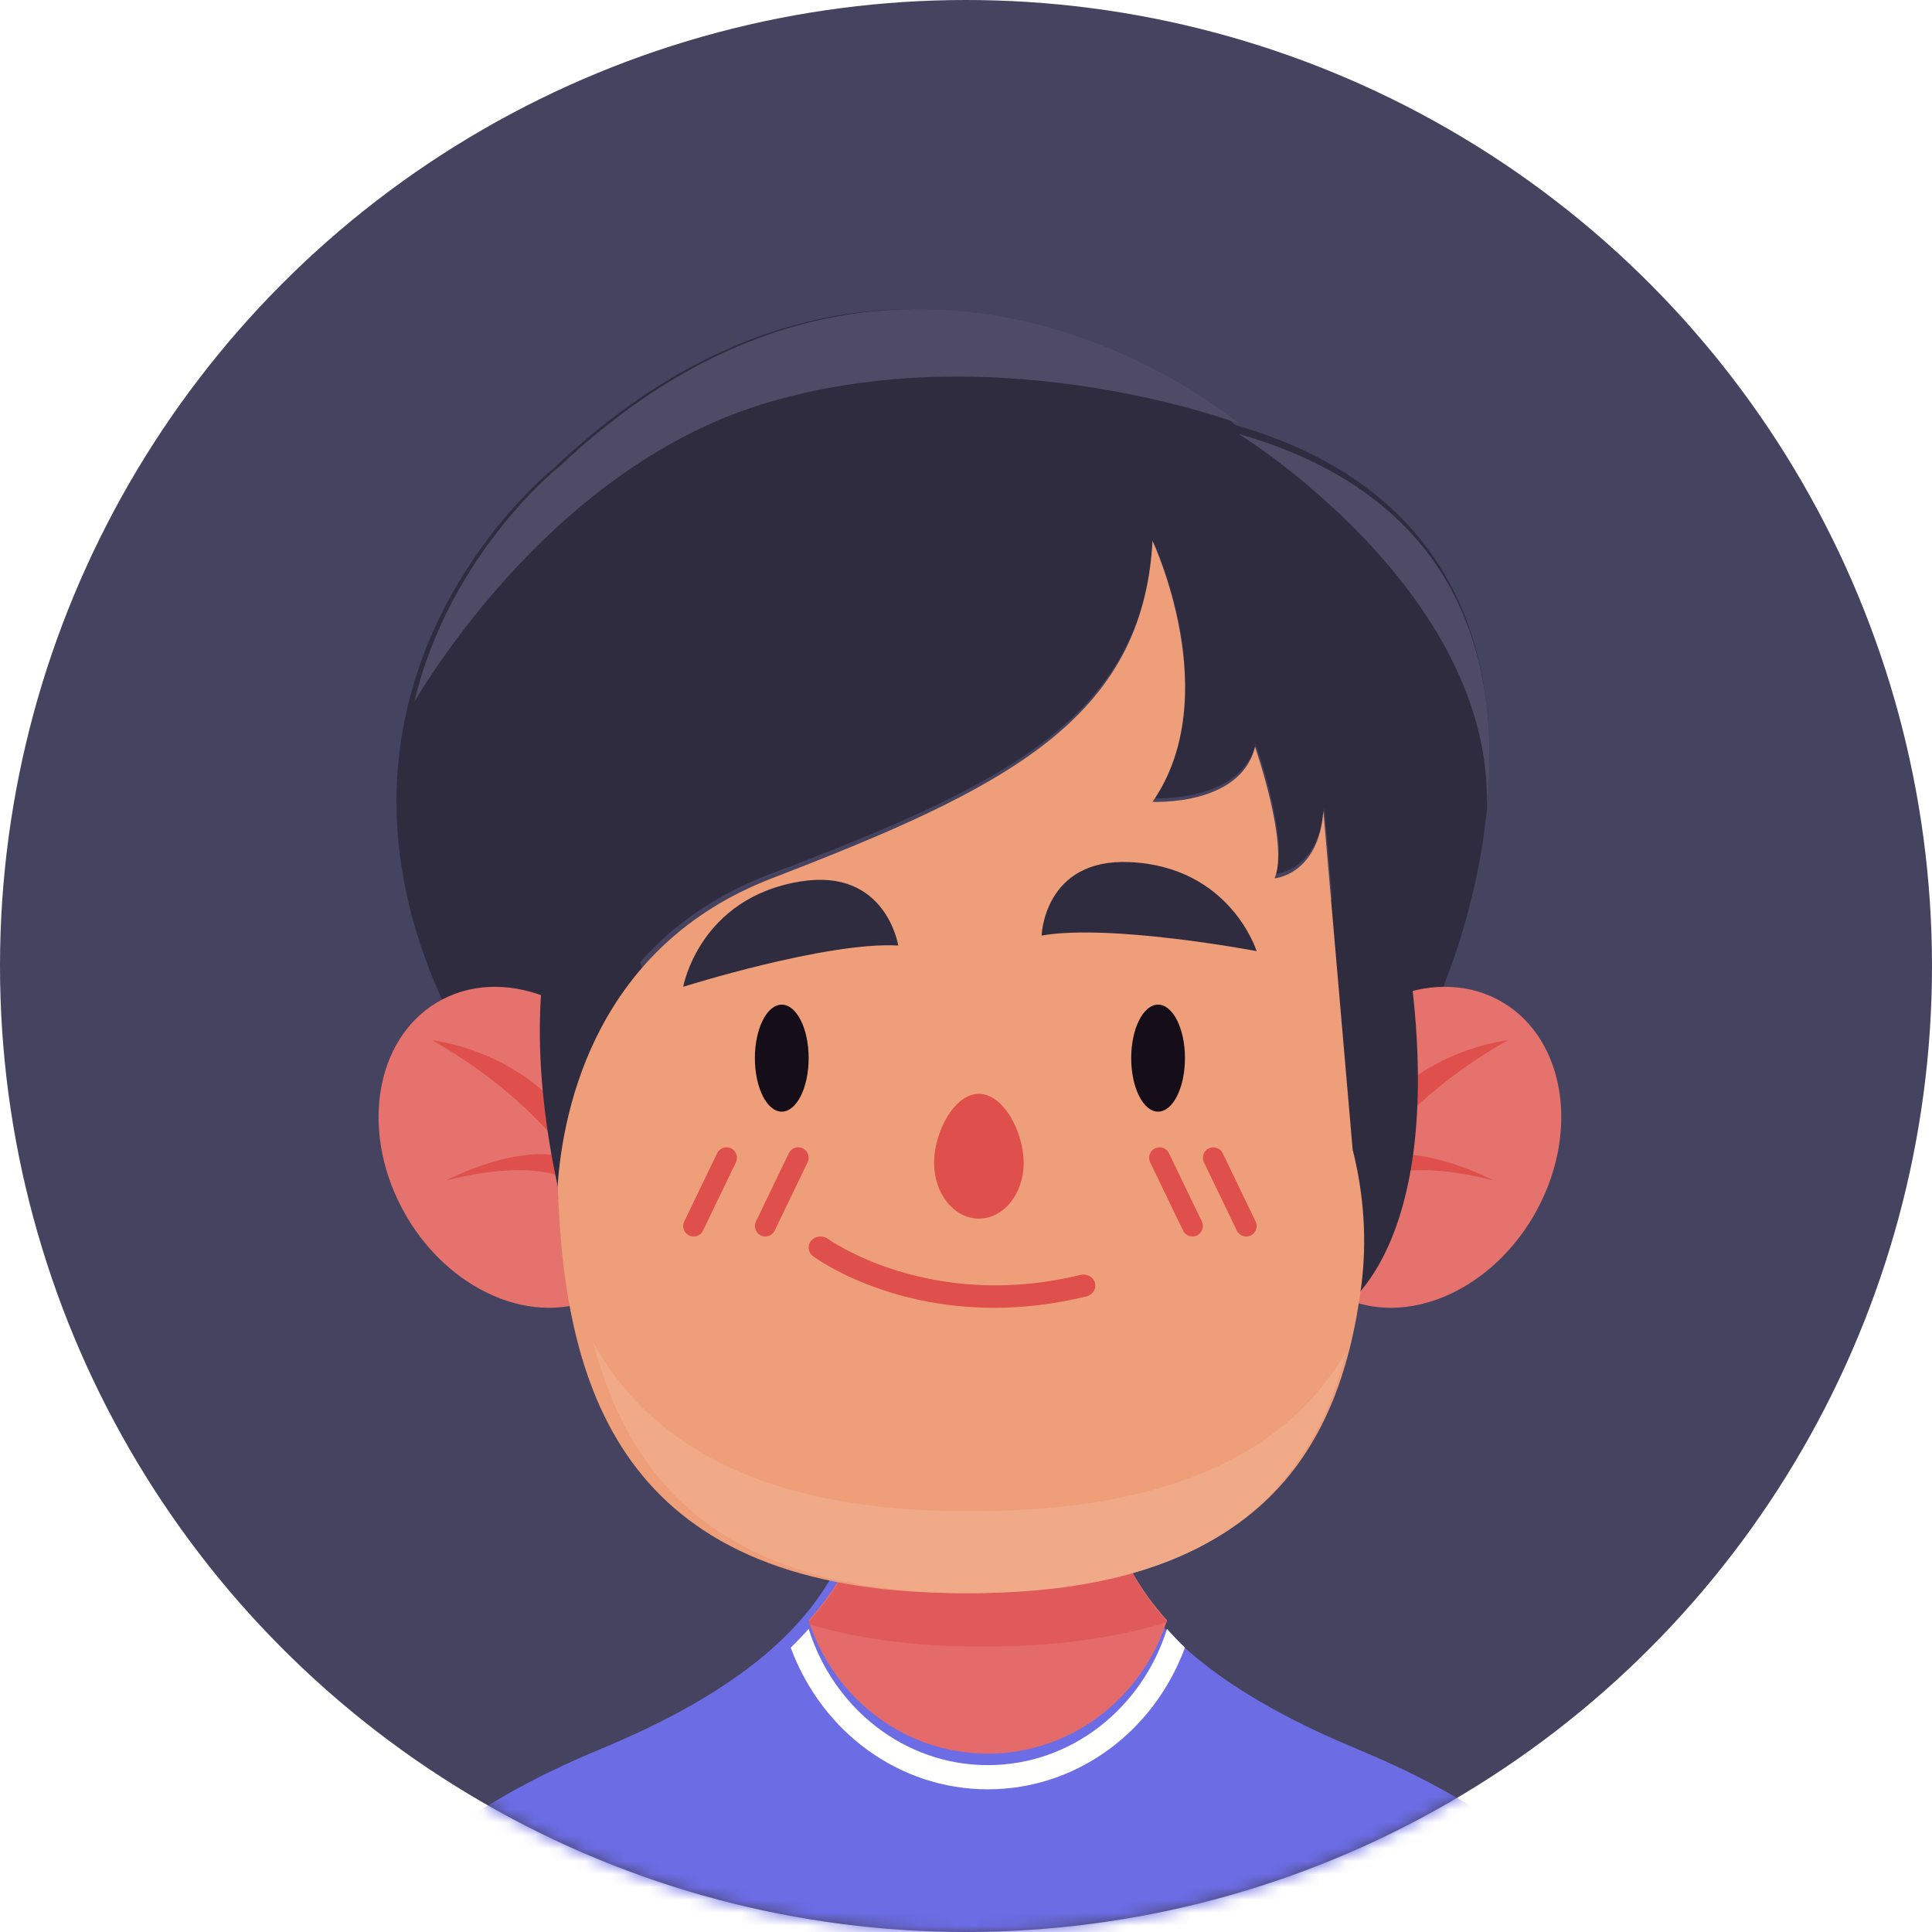 <?xml version="1.0" standalone="no"?>
<!--DOCTYPE svg PUBLIC "-//W3C//DTD SVG 1.0//EN" "http://www.w3.org/TR/2001/REC-SVG-20010904/DTD/svg10.dtd"-->
<svg xmlns="http://www.w3.org/2000/svg" xmlns:xlink="http://www.w3.org/1999/xlink" id="body_1" width="150px" height="150px">
<defs>
        <circle id="path-1" cx="75" cy="75" r="75"></circle>
    </defs>

<g id="Personal-1-mixed" stroke="none" stroke-width="1" fill="none" fill-rule="evenodd">
        <g transform="translate(-360, -1101)" id="about">
            <g transform="translate(350, 990)">
                <g id="bio" transform="translate(10, 109)">
                    <g id="avatar" transform="translate(0, 2)">
                        <mask id="mask-2" fill="white">
                            <use xlink:href="#path-1"></use>
                        </mask>
                        <use id="Oval" fill="#454360" xlink:href="#path-1"></use>
                        <g mask="url(#mask-2)">
                            <g transform="translate(28, 24)">
                                <path d="M77.406,111.811 C61.013,105.025 55.615,96.595 57.014,84.462 L38.986,84.462 C40.385,96.595 34.988,105.025 18.593,111.811 C2.199,118.597 0,126 0,126 L96,126 C96,126 93.801,118.597 77.406,111.811" id="Fill-31" fill="#6C6CE5" fill-rule="evenodd"></path>
                                <path d="M48.695,114.923 C55.518,114.923 61.555,110.536 64,103.92 C63.504,103.443 63.042,102.956 62.606,102.462 L62.607,102.462 C60.689,108.604 55.19,113.044 48.695,113.044 C42.201,113.044 36.701,108.604 34.784,102.462 L34.785,102.462 C34.35,102.955 33.887,103.443 33.391,103.92 C35.837,110.536 41.872,114.923 48.695,114.923" id="Fill-32" fill="#FFFFFE" fill-rule="evenodd"></path>
                                <path d="M62.609,101.801 C58.246,96.959 56.841,91.308 57.633,84.462 L39.758,84.462 C40.549,91.308 39.145,96.959 34.783,101.801 C36.701,107.81 42.2,112.154 48.695,112.154 C55.191,112.154 60.691,107.81 62.609,101.801" id="Fill-33" fill="#E46B6A" fill-rule="evenodd"></path>
                                <path d="M62.609,101.936 C58.258,97.057 56.858,91.359 57.649,84.462 L39.762,84.462 C40.553,91.37 39.147,97.074 34.783,101.96 L34.836,102.112 C38.561,103.228 42.975,103.846 48.229,103.846 C53.96,103.846 58.692,103.164 62.609,101.936" id="Fill-34" fill="#E05A5B" fill-rule="evenodd"></path>
                                <path d="M15.044,70.615 C15.044,70.615 13.521,50.79 31.794,43.862 C50.067,36.934 60.726,31.663 61.488,17.958 C61.488,17.958 67.198,29.906 61.488,37.988 C61.488,37.988 68.34,38.34 69.482,33.771 C69.482,33.771 72.147,41.302 71.005,43.862 C71.005,43.862 74.431,43.611 74.812,38.691 L77.096,64.696 L78.619,70.615 L84.2,52.21 C84.2,52.21 98.804,17.958 67.935,9.002 C67.935,9.002 42.01,-13.319 15.013,12.334 C15.013,12.334 -6.775,29.571 7.811,56.614 L15.044,70.615" id="Fill-35" fill="#302C3F" fill-rule="evenodd"></path>
                                <path d="M15.488,12.172 C15.488,12.172 6.947,18.875 4.174,30.462 C6.979,25.832 16.585,11.689 31.617,7.249 C49.684,1.91 68.174,8.884 68.174,8.884 C68.174,8.884 42.364,-13.144 15.488,12.172" id="Fill-36" fill="#4F4B67" fill-rule="evenodd"></path>
                                <path d="M87.437,38.769 L87.438,38.767 C88.505,28.42 86.108,14.808 68.174,9.692 C68.174,9.692 87.98,21.878 87.437,38.769" id="Fill-37" fill="#4F4B67" fill-rule="evenodd"></path>
                                <path d="M21.814,60.305 C25.197,66.661 23.779,73.95 18.647,76.585 C13.515,79.22 6.613,76.204 3.23,69.848 C-0.153,63.493 1.265,56.204 6.396,53.569 C11.528,50.933 18.431,53.949 21.814,60.305" id="Fill-38" fill="#E5726D" fill-rule="evenodd"></path>
                                <path d="M19.478,72 C19.457,71.743 19.405,71.52 19.377,71.272 C19.417,71.451 19.441,71.601 19.456,71.721 C19.422,70.434 19.224,69.38 18.88,68.554 C16.124,57.849 5.565,56.769 5.565,56.769 C10.914,59.831 14.253,63.207 16.322,66.006 C12.526,64.54 6.656,67.644 6.656,67.644 C13.62,65.894 16.787,67.343 18.241,69.024 C19.2,70.836 19.478,72 19.478,72" id="Fill-39" fill="#DF4F4B" fill-rule="evenodd"></path>
                                <path d="M17.112,74.769 C17.112,74.769 9.235,52.658 18.202,40.154 L23.652,56.559 L17.112,74.769" id="Fill-40" fill="#302C3F" fill-rule="evenodd"></path>
                                <path d="M72.795,60.305 C69.412,66.661 70.83,73.95 75.962,76.585 C81.093,79.22 87.995,76.204 91.378,69.848 C94.762,63.493 93.344,56.204 88.212,53.569 C83.08,50.933 76.178,53.949 72.795,60.305" id="Fill-41" fill="#E5726D" fill-rule="evenodd"></path>
                                <path d="M75.13,72 C75.151,71.743 75.202,71.52 75.231,71.272 C75.191,71.451 75.167,71.601 75.153,71.721 C75.186,70.434 75.384,69.38 75.729,68.554 C78.485,57.849 89.043,56.769 89.043,56.769 C83.694,59.831 80.355,63.207 78.287,66.006 C82.083,64.54 87.951,67.644 87.951,67.644 C80.988,65.894 77.822,67.343 76.368,69.024 C75.41,70.836 75.13,72 75.13,72" id="Fill-42" fill="#DF4F4B" fill-rule="evenodd"></path>
                                <path d="M76.249,77.538 C76.249,77.538 86.045,71.579 80.258,44.308 L68.174,48.124 L76.249,77.538" id="Fill-43" fill="#302C3F" fill-rule="evenodd"></path>
                                <path d="M77.02,65.261 L74.746,38.966 C74.367,43.94 70.957,44.194 70.957,44.194 C72.093,41.605 69.441,33.99 69.441,33.99 C68.304,38.61 61.483,38.254 61.483,38.254 C67.166,30.082 61.483,18 61.483,18 C60.725,31.859 50.114,37.189 31.924,44.194 C18.343,49.425 15.749,61.923 15.304,67.921 C15.795,84.464 20.689,99.692 46.748,99.692 C69.453,99.692 75.989,88.944 77.687,75.867 C78.146,72.325 77.897,68.723 77.02,65.261" id="Fill-44" fill="#EE9F79" fill-rule="evenodd"></path>
                                <image id="Image-46" fill="none" x="37.565" y="78.923" width="16.696" height="5.538" xlink:href="https://avatars.githubusercontent.com/u/120101073?v=4"></image>
                                <path d="M64,58.153 C64,60.448 63.065,62.308 61.914,62.308 C60.761,62.308 59.827,60.448 59.826,58.153 C59.827,55.86 60.761,54 61.914,54 C63.065,54 64,55.86 64,58.153" id="Fill-47" fill="#150E18" fill-rule="evenodd"></path>
                                <path d="M30.609,58.154 C30.608,60.449 31.543,62.308 32.696,62.308 C33.848,62.308 34.783,60.449 34.783,58.154 C34.783,55.859 33.848,54 32.696,54 C31.543,54 30.608,55.859 30.609,58.154" id="Fill-48" fill="#150E18" fill-rule="evenodd"></path>
                                <path d="M25.043,52.615 C25.043,52.615 36.175,49.096 41.739,49.41 C41.739,49.41 40.8,43.363 34.155,44.435 C26.276,45.707 25.043,52.615 25.043,52.615" id="Fill-49" fill="#302C3F" fill-rule="evenodd"></path>
                                <path d="M69.565,49.846 C69.565,49.846 58.267,47.696 52.87,48.636 C52.87,48.636 53.055,42.65 59.676,42.933 C67.525,43.268 69.565,49.846 69.565,49.846" id="Fill-50" fill="#302C3F" fill-rule="evenodd"></path>
                                <path d="M31.418,72 C31.3,72 31.179,71.974 31.067,71.919 C30.663,71.724 30.495,71.239 30.69,70.835 L33.244,65.535 C33.439,65.132 33.922,64.964 34.324,65.157 C34.728,65.352 34.896,65.837 34.702,66.24 L32.148,71.54 C32.007,71.832 31.719,72 31.418,72" id="Fill-51" fill="#DF4F4B" fill-rule="evenodd"></path>
                                <path d="M25.853,72 C25.735,72 25.615,71.975 25.502,71.92 C25.098,71.724 24.93,71.239 25.124,70.836 L27.677,65.535 C27.872,65.132 28.357,64.965 28.759,65.156 C29.163,65.352 29.331,65.837 29.137,66.24 L26.583,71.541 C26.443,71.832 26.154,72.001 25.853,72" id="Fill-52" fill="#DF4F4B" fill-rule="evenodd"></path>
                                <path d="M64.582,72 C64.281,72 63.992,71.832 63.851,71.54 L61.297,66.241 C61.104,65.838 61.272,65.352 61.676,65.157 C62.08,64.964 62.562,65.131 62.757,65.535 L65.31,70.836 C65.505,71.239 65.337,71.724 64.933,71.92 C64.82,71.975 64.7,72 64.582,72" id="Fill-53" fill="#DF4F4B" fill-rule="evenodd"></path>
                                <path d="M68.755,72 C68.454,72 68.165,71.831 68.025,71.541 L65.472,66.241 C65.278,65.837 65.446,65.352 65.849,65.156 C66.253,64.965 66.736,65.132 66.931,65.535 L69.484,70.836 C69.679,71.239 69.51,71.725 69.106,71.92 C68.993,71.974 68.873,72 68.755,72" id="Fill-54" fill="#DF4F4B" fill-rule="evenodd"></path>
                                <path d="M51.478,66.295 C51.478,68.68 49.921,70.615 48,70.615 C46.079,70.615 44.522,68.68 44.522,66.295 C44.522,63.907 46.079,60.923 48,60.923 C49.921,60.923 51.478,63.907 51.478,66.295" id="Fill-55" fill="#DF4F4B" fill-rule="evenodd"></path>
                                <path d="M49.173,77.538 C40.687,77.538 35.409,73.742 35.134,73.539 C34.735,73.246 34.665,72.704 34.98,72.329 C35.295,71.955 35.875,71.891 36.275,72.183 C36.353,72.24 44.199,77.844 55.886,74.982 C56.377,74.865 56.883,75.138 57.013,75.599 C57.143,76.06 56.847,76.531 56.353,76.652 C53.767,77.285 51.362,77.538 49.173,77.538" id="Fill-56" fill="#DF4F4B" fill-rule="evenodd"></path>
                                <polyline id="Fill-57" fill="#F0AC8A" fill-rule="evenodd" points="61.928 18.676 61.907 18.632 61.898 18.753 61.928 18.676"></polyline>
                                <path d="M47.263,93.34 C30.994,93.34 22.47,88.051 18.087,80.308 C20.966,91.366 28.515,99.692 47.249,99.692 C66.378,99.692 73.774,91.623 76.522,80.93 C72.203,88.309 63.719,93.34 47.263,93.34" id="Fill-58" fill="#F0AA87" fill-rule="evenodd"></path>
                            </g>
                        </g>
                    </g>
                </g>
            </g>
        </g>
    </g>
</svg>
